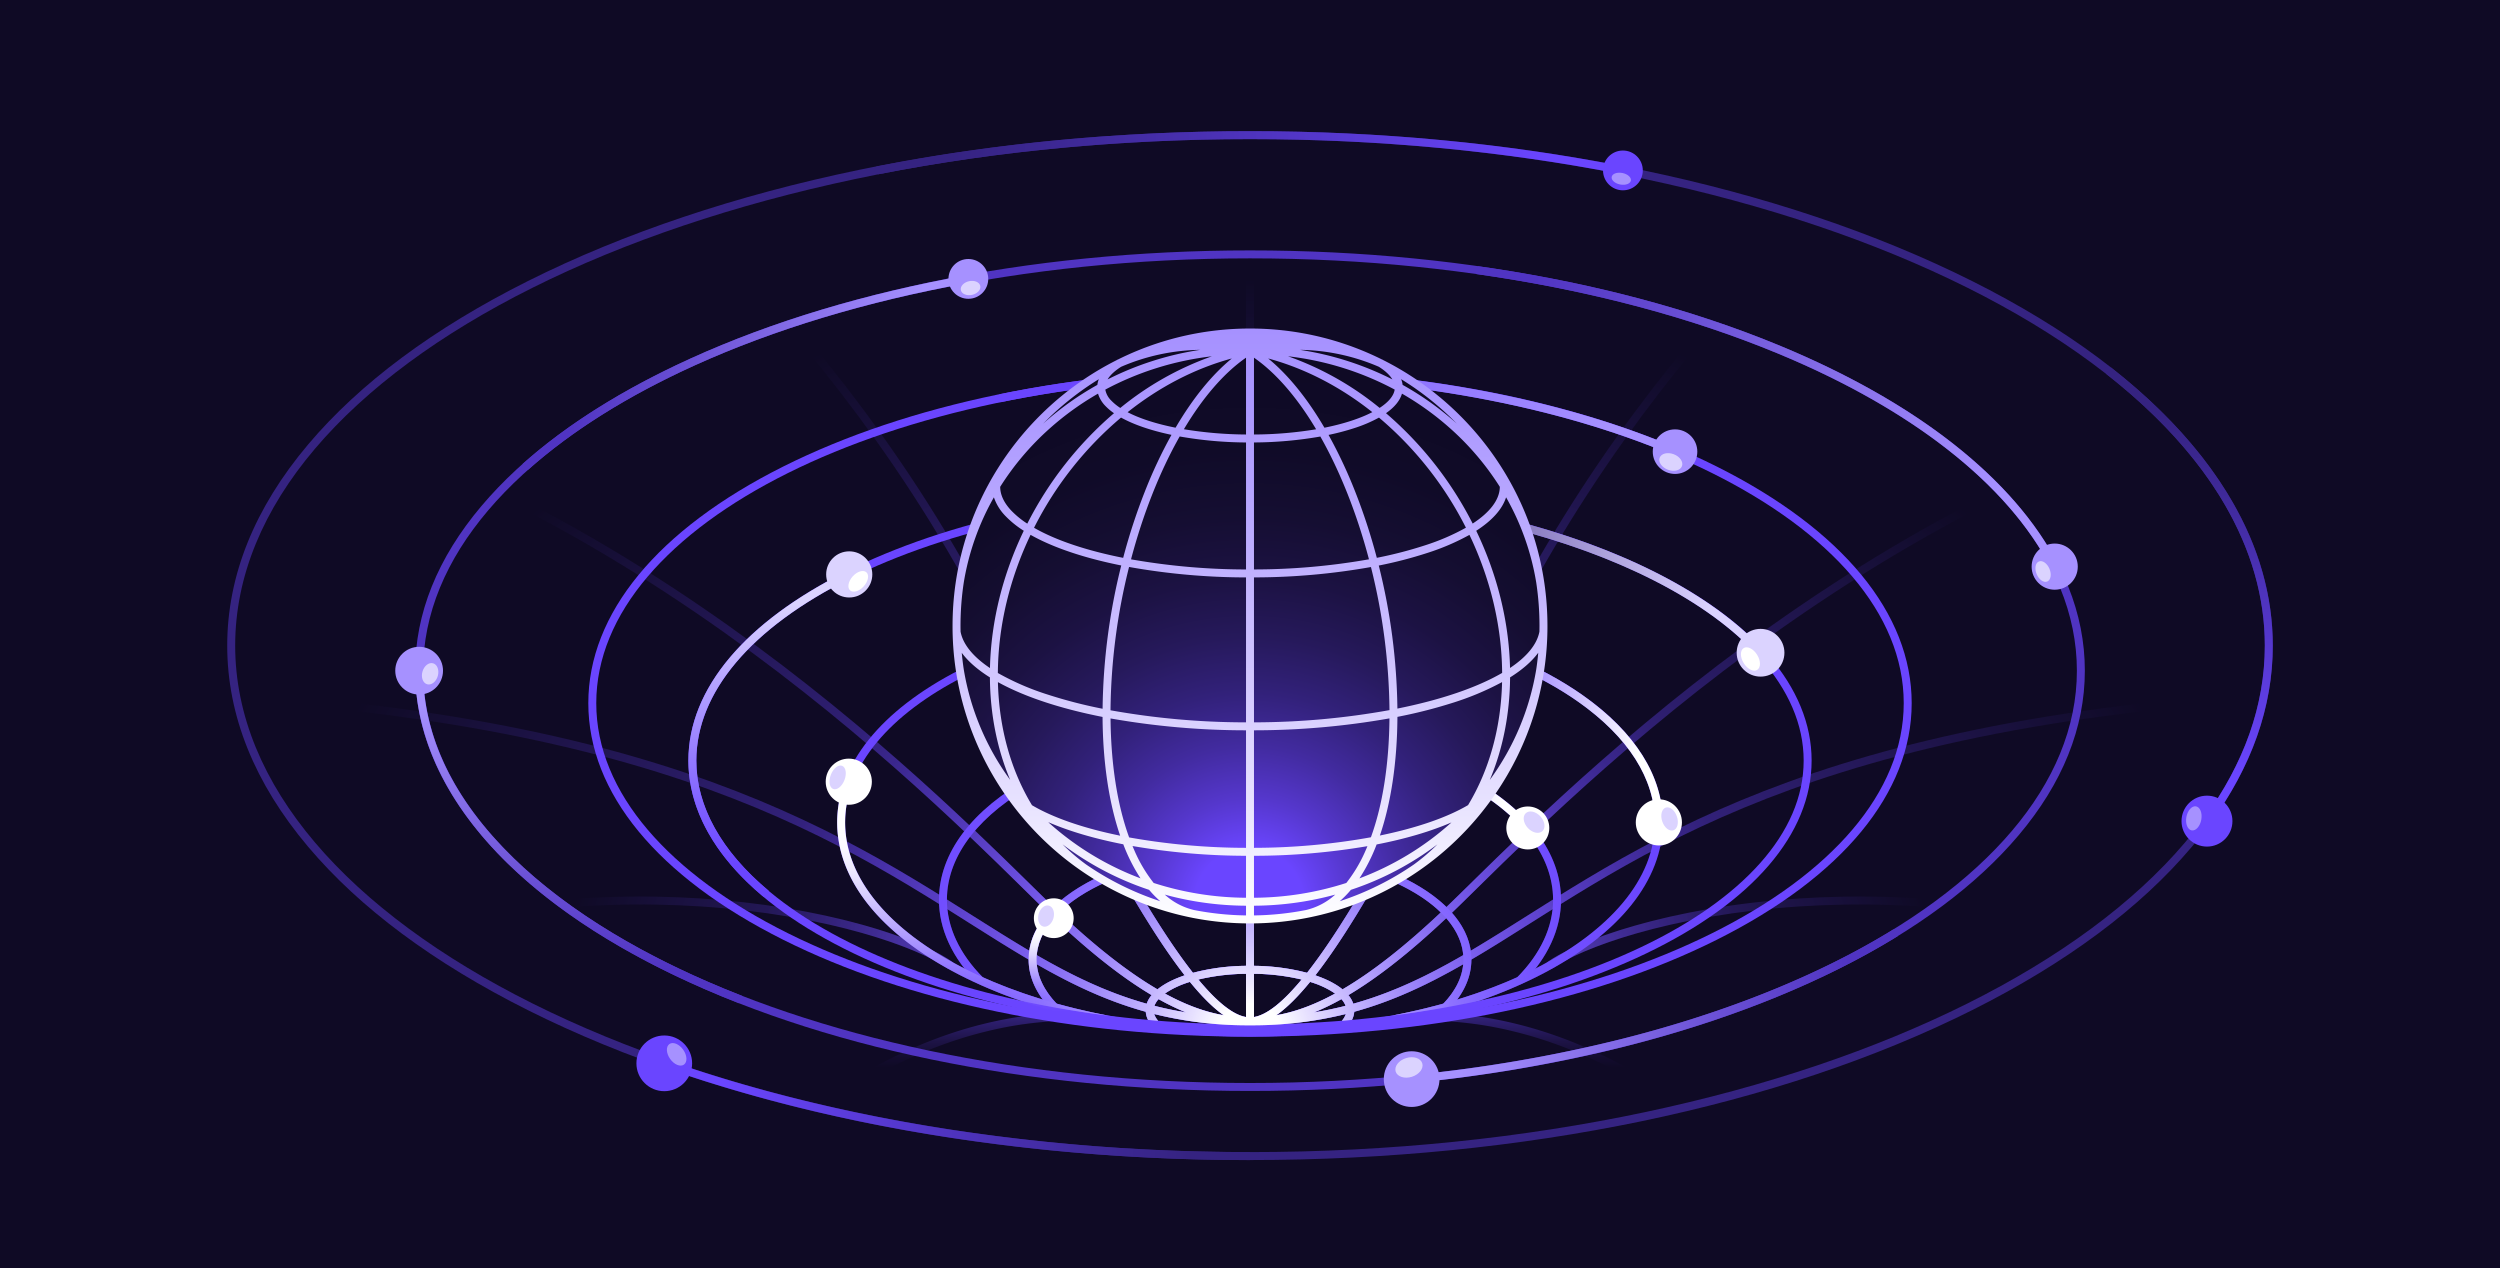 <svg id="Art" xmlns="http://www.w3.org/2000/svg" xmlns:xlink="http://www.w3.org/1999/xlink" viewBox="0 0 1570.783 796.924">
  <rect x="0" y="0" width="1570.783" height="796.924" fill="#808080" stroke="none"/>
  <defs>
    <linearGradient id="linear-gradient" x1="573.428" y1="751.841" x2="573.428" y2="636.271" gradientUnits="userSpaceOnUse">
      <stop offset="0.7" stop-color="#0f0a25"/>
      <stop offset="0.754" stop-color="#130c2e"/>
      <stop offset="0.842" stop-color="#1d1346"/>
      <stop offset="0.952" stop-color="#2d1e6e"/>
      <stop offset="1" stop-color="#352381"/>
    </linearGradient>
    <linearGradient id="linear-gradient-2" x1="997.354" y1="751.841" x2="997.354" y2="636.271" xlink:href="#linear-gradient"/>
    <radialGradient id="radial-gradient" cx="785.391" cy="638.757" r="751.172" gradientTransform="translate(0 159.689) scale(1 0.75)" gradientUnits="userSpaceOnUse">
      <stop offset="0" stop-color="#6a45ff"/>
      <stop offset="0.147" stop-color="#5839d4"/>
      <stop offset="0.401" stop-color="#352381"/>
      <stop offset="0.823" stop-color="#0f0a25"/>
    </radialGradient>
    <radialGradient id="radial-gradient-2" cx="784.212" cy="638.757" r="529.011" xlink:href="#radial-gradient"/>
    <radialGradient id="radial-gradient-3" cx="784.212" cy="638.757" r="527.346" xlink:href="#radial-gradient"/>
    <radialGradient id="radial-gradient-4" cx="785.391" cy="638.191" r="311.788" gradientUnits="userSpaceOnUse">
      <stop offset="0.101" stop-color="#a691ff"/>
      <stop offset="0.263" stop-color="#9a82ff" stop-opacity="0.803"/>
      <stop offset="0.629" stop-color="#8162ff" stop-opacity="0.375"/>
      <stop offset="0.882" stop-color="#704dff" stop-opacity="0.105"/>
      <stop offset="1" stop-color="#6a45ff" stop-opacity="0"/>
    </radialGradient>
    <radialGradient id="radial-gradient-5" cx="785.391" cy="651.394" r="202.078" gradientUnits="userSpaceOnUse">
      <stop offset="0.101" stop-color="#fff"/>
      <stop offset="0.263" stop-color="#e2daff" stop-opacity="0.803"/>
      <stop offset="0.629" stop-color="#a28bff" stop-opacity="0.375"/>
      <stop offset="0.882" stop-color="#7a59ff" stop-opacity="0.105"/>
      <stop offset="1" stop-color="#6a45ff" stop-opacity="0"/>
    </radialGradient>
    <linearGradient id="linear-gradient-3" x1="550.609" y1="95.973" x2="1020.179" y2="95.973" gradientUnits="userSpaceOnUse">
      <stop offset="0.1" stop-color="#352381"/>
      <stop offset="0.297" stop-color="#402a9c"/>
      <stop offset="0.718" stop-color="#5d3de0"/>
      <stop offset="0.899" stop-color="#6a45ff"/>
    </linearGradient>
    <linearGradient id="linear-gradient-4" x1="483.608" y1="563.498" x2="483.608" y2="358.672" gradientUnits="userSpaceOnUse">
      <stop offset="0.1" stop-color="#6a45ff"/>
      <stop offset="0.277" stop-color="#7f60ff"/>
      <stop offset="0.655" stop-color="#b5a4ff"/>
      <stop offset="0.899" stop-color="#dbd3ff"/>
    </linearGradient>
    <linearGradient id="linear-gradient-5" x1="627.924" y1="259.162" x2="1053.426" y2="259.162" gradientUnits="userSpaceOnUse">
      <stop offset="0.1" stop-color="#6a45ff"/>
      <stop offset="0.411" stop-color="#7f60ff"/>
      <stop offset="0.899" stop-color="#a691ff"/>
    </linearGradient>
    <linearGradient id="linear-gradient-6" x1="927.74" y1="262.206" x2="1293.222" y2="262.206" gradientUnits="userSpaceOnUse">
      <stop offset="0.1" stop-color="#5034c2"/>
      <stop offset="0.359" stop-color="#694fd4"/>
      <stop offset="0.899" stop-color="#a691ff"/>
    </linearGradient>
    <linearGradient id="linear-gradient-7" x1="328.327" y1="234.033" x2="608.87" y2="234.033" xlink:href="#linear-gradient-6"/>
    <linearGradient id="linear-gradient-8" x1="363.55" y1="630.388" x2="363.55" y2="421.396" xlink:href="#linear-gradient-6"/>
    <linearGradient id="linear-gradient-9" x1="655.308" y1="634.532" x2="655.308" y2="572.368" gradientUnits="userSpaceOnUse">
      <stop offset="0.1" stop-color="#a691ff" stop-opacity="0"/>
      <stop offset="0.131" stop-color="#ad99ff" stop-opacity="0.075"/>
      <stop offset="0.241" stop-color="#c2b4ff" stop-opacity="0.316"/>
      <stop offset="0.35" stop-color="#d5cbff" stop-opacity="0.525"/>
      <stop offset="0.455" stop-color="#e4ddff" stop-opacity="0.695"/>
      <stop offset="0.556" stop-color="#f0ecff" stop-opacity="0.828"/>
      <stop offset="0.652" stop-color="#f8f7ff" stop-opacity="0.923"/>
      <stop offset="0.74" stop-color="#fdfdff" stop-opacity="0.98"/>
      <stop offset="0.814" stop-color="#fff"/>
    </linearGradient>
    <linearGradient id="linear-gradient-10" x1="655.695" y1="651.355" x2="655.695" y2="490.264" xlink:href="#linear-gradient-9"/>
    <linearGradient id="linear-gradient-11" x1="785.391" y1="489.417" x2="961.841" y2="489.417" gradientUnits="userSpaceOnUse">
      <stop offset="0.1" stop-color="#6a45ff"/>
      <stop offset="0.239" stop-color="#7f60ff"/>
      <stop offset="0.538" stop-color="#b6a4ff"/>
      <stop offset="0.899" stop-color="#fff"/>
    </linearGradient>
    <linearGradient id="linear-gradient-12" x1="1375.617" y1="517.398" x2="1375.617" y2="230.875" gradientUnits="userSpaceOnUse">
      <stop offset="0.101" stop-color="#6a45ff"/>
      <stop offset="0.282" stop-color="#5d3de0"/>
      <stop offset="0.703" stop-color="#402a9c"/>
      <stop offset="0.9" stop-color="#352381"/>
    </linearGradient>
    <linearGradient id="linear-gradient-13" x1="892.659" y1="455.512" x2="1044.783" y2="455.512" xlink:href="#linear-gradient-11"/>
    <linearGradient id="linear-gradient-14" x1="785.391" y1="359.486" x2="1108.019" y2="359.486" gradientUnits="userSpaceOnUse">
      <stop offset="0.1" stop-color="#352381"/>
      <stop offset="0.246" stop-color="#4e3e94"/>
      <stop offset="0.56" stop-color="#8f82c5"/>
      <stop offset="0.899" stop-color="#dbd3ff"/>
    </linearGradient>
    <linearGradient id="linear-gradient-15" x1="416.54" y1="697.312" x2="785.391" y2="697.312" xlink:href="#linear-gradient-12"/>
    <linearGradient id="linear-gradient-16" x1="886.711" y1="632.211" x2="1192.369" y2="632.211" gradientUnits="userSpaceOnUse">
      <stop offset="0.101" stop-color="#a691ff"/>
      <stop offset="0.641" stop-color="#694fd4"/>
      <stop offset="0.9" stop-color="#5034c2"/>
    </linearGradient>
    <radialGradient id="radial-gradient-6" cx="784.877" cy="567.261" r="337.344" gradientUnits="userSpaceOnUse">
      <stop offset="0.1" stop-color="#6a45ff"/>
      <stop offset="0.102" stop-color="#6a45fe"/>
      <stop offset="0.195" stop-color="#5537cc"/>
      <stop offset="0.291" stop-color="#422ba0"/>
      <stop offset="0.392" stop-color="#32217a"/>
      <stop offset="0.496" stop-color="#26195b"/>
      <stop offset="0.604" stop-color="#1c1243"/>
      <stop offset="0.719" stop-color="#150e32"/>
      <stop offset="0.844" stop-color="#100b28"/>
      <stop offset="1" stop-color="#0f0a25"/>
    </radialGradient>
    <linearGradient id="linear-gradient-17" x1="785.391" y1="580.204" x2="785.391" y2="206.419" gradientUnits="userSpaceOnUse">
      <stop offset="0" stop-color="#fff"/>
      <stop offset="0.263" stop-color="#e1daff"/>
      <stop offset="0.586" stop-color="#c1b2ff"/>
      <stop offset="0.842" stop-color="#ad9aff"/>
      <stop offset="1" stop-color="#a691ff"/>
    </linearGradient>
  </defs>
  <rect id="BG" x="386.929" y="-386.929" width="796.924" height="1570.783" transform="translate(1183.853 -386.929) rotate(90)" fill="#0f0a25"/>
  <g id="Gravity">
    <path d="M457.289,751.841l-3.736-3.322c60.615-68.173,122.47-94.721,163.688-104.987,44.797-11.157,74.809-6.19,76.064-5.974l-.85,4.928a130.269,130.269,0,0,0-20.519-1.179,231.742,231.742,0,0,0-53.763,7.146C577.712,658.577,516.956,684.734,457.289,751.841Z" fill="url(#linear-gradient)"/>
    <path d="M1113.494,751.841c-59.667-67.106-120.423-93.264-160.885-103.389a231.736,231.736,0,0,0-53.763-7.146,131.391,131.391,0,0,0-20.519,1.179l-.85-4.928c1.256-.217,31.268-5.184,76.064,5.974,41.217,10.267,103.072,36.814,163.688,104.987Z" fill="url(#linear-gradient-2)"/>
    <g>
      <path d="M959.5,575.439c-45.262,28.606-82.905,52.373-133.795,60.656,21.344-8.725,48.398-26.29,84.774-60.865,4.765-4.529,10.58-10.246,17.314-16.865,77.57-76.246,283.623-278.782,561.324-321.14l-.754-4.942C1209.064,274.884,1002.172,478.243,924.288,554.8c-6.719,6.604-12.521,12.306-17.255,16.806-49.937,47.465-81.65,62.23-105.1,66.276,34.495-24.255,80.487-114.02,125.18-201.26,9.529-18.602,18.531-36.171,27.252-52.747,55.284-105.08,122.844-183.132,169.785-230.106,50.88-50.917,89.175-77.31,89.556-77.57l-2.823-4.127c-.384.263-38.979,26.853-90.168,78.061-47.215,47.234-115.17,125.725-170.775,231.414-8.733,16.6-17.74,34.182-27.276,52.795-45.589,88.988-102.039,199.166-134.771,204.675V10h-5V639.016c-32.732-5.509-89.184-115.688-134.772-204.676-9.536-18.613-18.542-36.194-27.276-52.794-55.605-105.689-123.56-184.18-170.775-231.414-51.188-51.209-89.783-77.798-90.167-78.061l-2.823,4.127c.38.26,38.591,26.585,89.454,77.469C493.502,200.657,561.105,278.739,616.418,383.874c8.72,16.575,17.721,34.145,27.25,52.745,44.694,87.241,90.686,177.006,125.181,201.262-23.45-4.046-55.162-18.81-105.1-66.276-4.735-4.5-10.538-10.204-17.256-16.808C568.607,478.242,361.716,274.884,82.419,232.283l-.754,4.942c277.698,42.358,483.752,244.892,561.323,321.138,6.735,6.62,12.551,12.337,17.317,16.867,36.375,34.574,63.429,52.139,84.773,60.865-50.89-8.282-88.534-32.05-133.795-60.656C514.785,514.451,382.626,430.926,13.09,430.926v5c368.088,0,499.54,83.079,595.522,143.74,56.384,35.635,101.087,63.856,174.036,64.551.081.002.163.005.243.006v1.914h5v-1.914c.081-.002.162-.005.243-.006,72.948-.695,117.652-28.916,174.036-64.551,95.982-60.661,227.434-143.74,595.522-143.74v-5C1188.157,430.926,1055.998,514.451,959.5,575.439Z" fill="url(#radial-gradient)"/>
      <path d="M1131.05,564.485c-83.199,5.291-140.763,26.976-159.155,40.26l2.928,4.053c17.922-12.944,74.402-34.099,156.545-39.322,67.779-4.312,173.222,1.291,290.637,52.461l1.998-4.584C1305.67,565.784,1199.378,560.138,1131.05,564.485Z" fill="url(#radial-gradient-2)"/>
      <path d="M439.732,564.485c-68.33-4.345-174.621,1.299-292.952,52.867l1.998,4.584c117.416-51.17,222.859-56.774,290.637-52.461,82.142,5.224,138.623,26.378,156.545,39.322l2.928-4.053c-11.132-8.04-31.897-16.67-56.97-23.677C511.353,572.527,476.018,566.793,439.732,564.485Z" fill="url(#radial-gradient-3)"/>
    </g>
    <ellipse cx="785.391" cy="398.507" rx="775.391" ry="388.507" fill="none"/>
    <path d="M785.391,728.878c-171.365,0-332.512-33.456-453.756-94.205-59.093-29.608-105.514-64.118-137.975-102.571-33.77-40.005-50.894-82.551-50.894-126.456,0-43.905,17.123-86.451,50.894-126.456,32.46-38.453,78.881-72.962,137.974-102.571,121.244-60.749,282.391-94.205,453.756-94.205,171.364,0,332.512,33.456,453.756,94.205,59.093,29.608,105.514,64.118,137.975,102.571,33.771,40.005,50.894,82.551,50.894,126.456,0,43.905-17.123,86.451-50.894,126.456-32.461,38.453-78.882,72.963-137.975,102.571C1117.903,695.422,956.755,728.878,785.391,728.878Zm0-641.464c-351.587,0-637.624,142.758-637.624,318.232s286.037,318.232,637.624,318.232,637.624-142.759,637.624-318.232S1136.978,87.414,785.391,87.414Z" fill="#352381"/>
    <path d="M785.391,685.464c-139.824,0-271.318-27.302-370.26-76.877-48.249-24.174-86.156-52.356-112.669-83.765-27.613-32.711-41.614-67.509-41.614-103.427s14.001-70.716,41.614-103.427c26.513-31.408,64.42-59.59,112.669-83.765,98.941-49.575,230.436-76.876,370.26-76.876s271.318,27.302,370.26,76.876c48.248,24.174,86.155,52.357,112.669,83.765,27.613,32.711,41.614,67.509,41.614,103.427s-14.001,70.716-41.614,103.427c-26.514,31.408-64.421,59.591-112.669,83.765C1056.709,658.162,925.215,685.464,785.391,685.464Zm0-523.136c-286.477,0-519.543,116.217-519.543,259.068s233.066,259.068,519.543,259.068c286.477,0,519.543-116.218,519.543-259.068S1071.868,162.328,785.391,162.328Z" fill="#5034c2"/>
    <path d="M785.391,648.638c-93.955,0-182.326-17.588-248.833-49.523-67.091-32.215-104.04-75.265-104.04-121.218S469.467,388.894,536.558,356.678c66.507-31.935,154.878-49.523,248.833-49.523s182.325,17.588,248.833,49.523c67.091,32.216,104.039,75.265,104.039,121.218s-36.948,89.003-104.039,121.218C967.716,631.05,879.346,648.638,785.391,648.638Zm0-336.482c-191.817,0-347.873,74.351-347.873,165.741,0,91.39,156.055,165.741,347.873,165.741s347.872-74.352,347.872-165.741C1133.263,386.506,977.208,312.155,785.391,312.155Z" fill="#6a45ff"/>
    <path d="M910.04,634.532l-3.584-3.486c8.65-8.892,13.036-18.381,13.036-28.205,0-36.361-60.157-65.943-134.101-65.943s-134.101,29.582-134.101,65.943c0,9.824,4.386,19.313,13.036,28.205l-3.584,3.486c-9.589-9.857-14.452-20.52-14.452-31.691,0-19.277,14.699-37.259,41.39-50.632,26.141-13.099,60.842-20.312,97.711-20.312,36.869,0,71.57,7.213,97.711,20.312,26.69,13.373,41.39,31.355,41.39,50.632C924.492,614.013,919.629,624.676,910.04,634.532Z" fill="#6a45ff"/>
    <path d="M956.668,617.761l-3.547-3.523c14.85-14.952,22.698-31.846,22.698-48.854,0-57.016-85.426-103.4-190.429-103.4S594.962,508.368,594.962,565.384c0,17.008,7.849,33.901,22.699,48.854l-3.548,3.523c-15.8-15.909-24.151-34.021-24.151-52.377,0-29.241,20.529-56.613,57.805-77.074,36.802-20.201,85.678-31.326,137.624-31.326s100.822,11.125,137.624,31.326c37.276,20.461,57.805,47.833,57.805,77.074C980.82,583.74,972.468,601.852,956.668,617.761Z" fill="#6a45ff"/>
    <path d="M726.732,647.483c-4.581-3.906-6.904-8.196-6.904-12.751,0-15.656,28.798-27.921,65.562-27.921,36.764,0,65.562,12.265,65.562,27.921,0,4.554-2.322,8.844-6.903,12.751l-3.244-3.805c3.415-2.913,5.147-5.923,5.147-8.946,0-11.069-24.336-22.921-60.562-22.921-36.227,0-60.562,11.852-60.562,22.921,0,3.023,1.732,6.033,5.148,8.946Z" fill="#6a45ff"/>
    <path d="M785.391,651.355c-69.009,0-133.926-13.844-182.793-38.98-49.395-25.408-76.598-59.382-76.598-95.662s27.203-70.255,76.598-95.663c48.868-25.137,113.785-38.98,182.793-38.98s133.926,13.844,182.793,38.98c49.396,25.408,76.599,59.383,76.599,95.663s-27.203,70.254-76.599,95.662C919.317,637.512,854.4,651.355,785.391,651.355Zm0-264.286c-140.272,0-254.392,58.158-254.392,129.644s114.12,129.643,254.392,129.643c140.272,0,254.392-58.157,254.392-129.643S925.664,387.069,785.391,387.069Z" fill="#6a45ff"/>
    <path d="M785.391,651.355c-110.764,0-214.938-21.632-293.331-60.91-78.942-39.554-122.418-92.344-122.418-148.646,0-56.302,43.476-109.093,122.418-148.646,78.393-39.279,182.566-60.911,293.331-60.911,110.765,0,214.938,21.632,293.331,60.911,78.942,39.554,122.418,92.344,122.418,148.646,0,56.303-43.476,109.093-122.418,148.646C1000.33,629.724,896.156,651.355,785.391,651.355Zm0-414.114c-226.488,0-410.749,91.764-410.749,204.557,0,112.793,184.261,204.557,410.749,204.557,226.487,0,410.749-91.764,410.749-204.557C1196.14,329.005,1011.878,237.242,785.391,237.242Z" fill="#6a45ff"/>
    <path d="M1043.125,532.045c94.712-49.113,237.695-96.119,514.568-96.119v-5c-274.763,0-418.291,46.177-513.506,94.932a72.371,72.371,0,0,0,.596-9.145c0-17.365-6.248-34.199-18.163-49.821,104.598-88.991,265.522-199.622,462.497-229.667l-.754-4.942c-198.128,30.221-359.817,141.336-464.868,230.698-12.933-15.494-31.545-29.706-55.311-41.931a287.8,287.8,0,0,0-26.884-12.062q6.662-12.918,13.064-25.114c55.284-105.08,122.844-183.132,169.785-230.106,50.88-50.917,89.175-77.31,89.556-77.57l-2.823-4.127c-.384.263-38.979,26.853-90.168,78.061-47.215,47.234-115.17,125.725-170.775,231.414q-6.551,12.452-13.34,25.648c-43.098-16.065-94.593-24.846-148.708-25.108V10h-5V382.085c-54.115.263-105.61,9.043-148.708,25.108q-6.805-13.198-13.34-25.648c-55.605-105.689-123.56-184.18-170.775-231.414-51.188-51.209-89.783-77.798-90.167-78.061l-2.823,4.127c.38.26,38.591,26.585,89.454,77.469C493.502,200.657,561.105,278.739,616.418,383.874q6.415,12.194,13.064,25.114a287.811,287.811,0,0,0-26.884,12.062c-23.766,12.225-42.377,26.437-55.311,41.931-105.051-89.362-266.74-200.477-464.868-230.698l-.754,4.942C278.639,267.27,439.564,377.901,544.162,466.892c-11.915,15.622-18.163,32.456-18.163,49.821a72.368,72.368,0,0,0,.596,9.144c-95.215-48.755-238.743-94.932-513.506-94.932v5c276.873,0,419.856,47.006,514.568,96.119,4.382,20.351,17.457,39.651,38.308,56.72-7.372-2.696-15.447-5.293-24.048-7.696-30.564-8.541-65.899-14.275-102.186-16.583-68.33-4.345-174.621,1.299-292.952,52.867l1.998,4.584c117.416-51.17,222.859-56.774,290.637-52.461,69.207,4.401,120.194,20.11,145.256,32.69q8.406,5.302,17.927,10.209a298.566,298.566,0,0,0,38.281,16.274c17.694,3.866,36.18,7.044,55.309,9.463-11.15-2.135-21.943-4.644-32.29-7.522-7.476-7.834-11.652-16.125-12.455-24.697,22.055,12.624,43.918,23.045,68.445,29.819a13.763,13.763,0,0,0,1.431,5.105q3.159.281,6.336.537a12.023,12.023,0,0,1-2.458-4.246,243.476,243.476,0,0,0,57.449,7.109c.081.002.163.005.243.006h5c.081-.002.162-.005.243-.006a243.475,243.475,0,0,0,57.449-7.109,12.025,12.025,0,0,1-2.458,4.246q3.178-.254,6.336-.537a13.763,13.763,0,0,0,1.431-5.105c24.527-6.774,46.39-17.194,68.445-29.819-.802,8.572-4.979,16.863-12.455,24.697-10.347,2.878-21.14,5.387-32.289,7.522,19.128-2.42,37.614-5.598,55.308-9.463a298.563,298.563,0,0,0,38.282-16.274q9.521-4.898,17.926-10.209c25.061-12.58,76.049-28.29,145.258-32.691,67.779-4.312,173.222,1.291,290.637,52.461l1.998-4.584c-118.332-51.568-224.624-57.215-292.952-52.867-54.325,3.455-97.716,13.899-126.413,24.43C1025.594,571.809,1038.73,552.455,1043.125,532.045Zm-3.342-15.332a67.273,67.273,0,0,1-1.099,11.991c-21.45,11.22-40.434,22.531-57.96,33.405-.732-13.906-6.126-27.34-15.76-39.756,16.606-15.722,35.949-33.447,57.838-52.203C1033.758,484.61,1039.783,500.308,1039.783,516.713ZM924.087,597.342c-1.226-8.348-5.241-16.383-11.813-23.827,4.406-4.226,9.608-9.34,15.518-15.149,9.342-9.183,20.554-20.202,33.524-32.548,9.288,12.131,14.445,25.42,14.498,39.35q-8.354,5.221-16.315,10.272C947.276,583.165,935.61,590.532,924.087,597.342ZM611.283,575.439q-7.978-5.042-16.316-10.273c.053-13.929,5.21-27.218,14.498-39.35,12.97,12.345,24.18,23.363,33.522,32.546,5.911,5.81,11.114,10.924,15.52,15.151-6.572,7.444-10.587,15.479-11.813,23.827C635.172,590.532,623.506,583.165,611.283,575.439Zm297.54-5.544C902.204,563.424,893.582,557.46,883.102,552.209c-4.394-2.202-9.05-4.222-13.898-6.085,10.966-19.352,22.204-40.428,33.507-62.132,23.57,10.039,42.678,23.028,55.444,37.931-13.112,12.476-24.438,23.608-33.868,32.878C918.393,560.594,913.205,565.693,908.823,569.896ZM864.332,544.337c-22.347-7.838-48.73-12.163-76.441-12.409V462.001c41.163.289,79.214,7.703,110.159,20.074C886.926,503.379,875.547,524.644,864.332,544.337Zm-81.441-12.409c-27.711.246-54.094,4.571-76.441,12.409-11.215-19.693-22.594-40.958-33.718-62.263,30.944-12.371,68.996-19.784,110.159-20.074Zm-81.313,14.195c-4.848,1.863-9.504,3.883-13.898,6.085-10.48,5.251-19.102,11.215-25.721,17.687-4.382-4.203-9.571-9.304-15.466-15.098-9.43-9.269-20.756-20.4-33.867-32.876,12.766-14.903,31.875-27.892,55.445-37.931C679.375,505.696,690.612,526.771,701.578,546.124Zm-39.484,30.795c24.342,22.956,44.471,38.235,61.486,48.331a16.869,16.869,0,0,0-3.078,5.414c-24.709-6.922-46.734-17.619-69.087-30.559C652.099,591.904,655.838,584.086,662.094,576.918Zm3.442-3.631c9.186-8.972,22.416-16.776,38.507-22.832,14.056,24.559,27.635,46.121,40.3,62.362-7.048,2.38-12.875,5.373-17.077,8.809C710.363,611.752,690.194,596.539,665.537,573.287Zm43.407-24.592c21.063-7.213,46.51-11.533,73.948-11.781v69.924a135.895,135.895,0,0,0-33.339,4.393C736.896,595.138,723.077,573.268,708.943,548.695Zm78.948-11.781c27.438.248,52.885,4.568,73.948,11.781-14.134,24.574-27.952,46.443-40.609,62.536a135.894,135.894,0,0,0-33.339-4.393Zm78.848,13.541c16.091,6.056,29.32,13.861,38.506,22.832-24.657,23.253-44.826,38.466-61.73,48.338-4.201-3.436-10.028-6.429-17.076-8.809C839.105,596.576,852.684,575.013,866.739,550.455ZM908.689,576.919c6.255,7.168,9.995,14.986,10.679,23.185-22.353,12.94-44.379,23.637-69.087,30.559a16.87,16.87,0,0,0-3.078-5.414C864.218,615.154,884.346,599.875,908.689,576.919Zm111.007-110.695c-21.903,18.765-41.268,36.503-57.902,52.246-9.562-11.081-22.588-21.273-38.778-30.16q-8.578-4.709-17.998-8.752c7.362-14.179,14.747-28.592,22.096-42.937q6.082-11.872,11.891-23.175C974.176,427.068,1002.216,445.236,1019.695,466.223Zm-85.399-54.557q-5.7,11.078-11.634,22.674c-7.205,14.065-14.683,28.659-22.294,43.286-32.519-13.134-71.492-20.344-112.477-20.626V387.086C842.497,387.355,893.037,396.434,934.296,411.667ZM782.891,387.086v69.915c-40.985.282-79.959,7.493-112.478,20.626-7.612-14.627-15.089-29.222-22.295-43.287q-5.947-11.608-11.633-22.673C677.745,396.434,728.285,387.355,782.891,387.086ZM631.778,413.446q5.823,11.315,11.89,23.173c7.35,14.346,14.734,28.759,22.097,42.939q-9.402,4.04-17.998,8.752c-16.19,8.887-29.216,19.079-38.778,30.16-16.635-15.744-35.999-33.481-57.902-52.246C568.566,445.236,596.606,427.068,631.778,413.446ZM531,516.713c0-16.404,6.024-32.103,16.981-46.562,21.888,18.756,41.232,36.481,57.838,52.203-9.634,12.415-15.028,25.849-15.76,39.755-17.525-10.874-36.51-22.185-57.96-33.405A67.272,67.272,0,0,1,531,516.713Zm67.872,88.055.016-.022a90.439,90.439,0,0,0-12.236-7.206c-27.671-17.634-46.505-39.013-53.066-62.385,20.834,11.052,39.324,22.162,56.437,32.821.6,14.006,6.048,27.815,15.948,40.553C603.551,607.301,601.192,606.043,598.872,604.768Zm56.35,23.288a320.645,320.645,0,0,1-37.797-14.066c-12.987-13.163-20.554-27.817-22.138-42.724q6.791,4.259,13.326,8.4c13.019,8.228,25.414,16.053,37.68,23.243C646.308,611.652,649.314,620.08,655.222,628.055Zm70.12,3.907a12.89,12.89,0,0,1,2.608-4.193,156.519,156.519,0,0,0,17.129,8.326C738.278,634.988,731.719,633.597,725.342,631.962Zm6.59-7.698a55.801,55.801,0,0,1,15.703-7.326c7.44,9.101,14.543,16.252,21.215,20.943C758.457,636.088,746.437,632.181,731.932,624.264Zm21.023-8.813a133.914,133.914,0,0,1,29.936-3.615v27.179C774.33,637.575,764.143,628.963,752.955,615.452Zm34.936,23.564V611.837a133.914,133.914,0,0,1,29.936,3.615C806.639,628.963,796.453,637.575,787.891,639.016Zm35.257-22.078a55.8,55.8,0,0,1,15.703,7.326c-14.505,7.916-26.525,11.824-36.918,13.617C808.605,633.19,815.708,626.039,823.148,616.938Zm19.685,10.831a12.89,12.89,0,0,1,2.607,4.193c-6.377,1.635-12.936,3.026-19.736,4.133A156.513,156.513,0,0,0,842.833,627.769Zm72.727.286c5.908-7.975,8.914-16.404,8.93-25.146,12.266-7.19,24.661-15.015,37.68-23.243q6.543-4.135,13.326-8.4c-1.584,14.906-9.151,29.56-22.137,42.723A320.627,320.627,0,0,1,915.56,628.056Zm68.105-30.223a87.615,87.615,0,0,0-11.771,6.913l.016.022c-2.321,1.276-4.68,2.534-7.099,3.762,9.9-12.739,15.349-26.548,15.948-40.554,17.113-10.66,35.603-21.77,56.437-32.821C1030.599,558.656,1011.59,580.143,983.666,597.832Z" fill="url(#radial-gradient-4)"/>
    <path d="M1043.125,532.045c94.712-49.113,237.695-96.119,514.568-96.119v-5c-274.763,0-418.291,46.177-513.506,94.932a72.371,72.371,0,0,0,.596-9.145c0-17.365-6.248-34.199-18.163-49.821,104.598-88.991,265.522-199.622,462.497-229.667l-.754-4.942c-198.128,30.221-359.817,141.336-464.868,230.698-12.933-15.494-31.545-29.706-55.311-41.931a287.8,287.8,0,0,0-26.884-12.062q6.662-12.918,13.064-25.114c55.284-105.08,122.844-183.132,169.785-230.106,50.88-50.917,89.175-77.31,89.556-77.57l-2.823-4.127c-.384.263-38.979,26.853-90.168,78.061-47.215,47.234-115.17,125.725-170.775,231.414q-6.551,12.452-13.34,25.648c-43.098-16.065-94.593-24.846-148.708-25.108V10h-5V382.085c-54.115.263-105.61,9.043-148.708,25.108q-6.805-13.198-13.34-25.648c-55.605-105.689-123.56-184.18-170.775-231.414-51.188-51.209-89.783-77.798-90.167-78.061l-2.823,4.127c.38.26,38.591,26.585,89.454,77.469C493.502,200.657,561.105,278.739,616.418,383.874q6.415,12.194,13.064,25.114a287.811,287.811,0,0,0-26.884,12.062c-23.766,12.225-42.377,26.437-55.311,41.931-105.051-89.362-266.74-200.477-464.868-230.698l-.754,4.942C278.639,267.27,439.564,377.901,544.162,466.892c-11.915,15.622-18.163,32.456-18.163,49.821a72.368,72.368,0,0,0,.596,9.144c-95.215-48.755-238.743-94.932-513.506-94.932v5c276.873,0,419.856,47.006,514.568,96.119,4.382,20.351,17.457,39.651,38.308,56.72-7.372-2.696-15.447-5.293-24.048-7.696-30.564-8.541-65.899-14.275-102.186-16.583-68.33-4.345-174.621,1.299-292.952,52.867l1.998,4.584c117.416-51.17,222.859-56.774,290.637-52.461,69.207,4.401,120.194,20.11,145.256,32.69q8.406,5.302,17.927,10.209a298.566,298.566,0,0,0,38.281,16.274c17.694,3.866,36.18,7.044,55.309,9.463-11.15-2.135-21.943-4.644-32.29-7.522-7.476-7.834-11.652-16.125-12.455-24.697,22.055,12.624,43.918,23.045,68.445,29.819a13.763,13.763,0,0,0,1.431,5.105q3.159.281,6.336.537a12.023,12.023,0,0,1-2.458-4.246,243.476,243.476,0,0,0,57.449,7.109c.081.002.163.005.243.006h5c.081-.002.162-.005.243-.006a243.475,243.475,0,0,0,57.449-7.109,12.025,12.025,0,0,1-2.458,4.246q3.178-.254,6.336-.537a13.763,13.763,0,0,0,1.431-5.105c24.527-6.774,46.39-17.194,68.445-29.819-.802,8.572-4.979,16.863-12.455,24.697-10.347,2.878-21.14,5.387-32.289,7.522,19.128-2.42,37.614-5.598,55.308-9.463a298.563,298.563,0,0,0,38.282-16.274q9.521-4.898,17.926-10.209c25.061-12.58,76.049-28.29,145.258-32.691,67.779-4.312,173.222,1.291,290.637,52.461l1.998-4.584c-118.332-51.568-224.624-57.215-292.952-52.867-54.325,3.455-97.716,13.899-126.413,24.43C1025.594,571.809,1038.73,552.455,1043.125,532.045Zm-3.342-15.332a67.273,67.273,0,0,1-1.099,11.991c-21.45,11.22-40.434,22.531-57.96,33.405-.732-13.906-6.126-27.34-15.76-39.756,16.606-15.722,35.949-33.447,57.838-52.203C1033.758,484.61,1039.783,500.308,1039.783,516.713ZM924.087,597.342c-1.226-8.348-5.241-16.383-11.813-23.827,4.406-4.226,9.608-9.34,15.518-15.149,9.342-9.183,20.554-20.202,33.524-32.548,9.288,12.131,14.445,25.42,14.498,39.35q-8.354,5.221-16.315,10.272C947.276,583.165,935.61,590.532,924.087,597.342ZM611.283,575.439q-7.978-5.042-16.316-10.273c.053-13.929,5.21-27.218,14.498-39.35,12.97,12.345,24.18,23.363,33.522,32.546,5.911,5.81,11.114,10.924,15.52,15.151-6.572,7.444-10.587,15.479-11.813,23.827C635.172,590.532,623.506,583.165,611.283,575.439Zm297.54-5.544C902.204,563.424,893.582,557.46,883.102,552.209c-4.394-2.202-9.05-4.222-13.898-6.085,10.966-19.352,22.204-40.428,33.507-62.132,23.57,10.039,42.678,23.028,55.444,37.931-13.112,12.476-24.438,23.608-33.868,32.878C918.393,560.594,913.205,565.693,908.823,569.896ZM864.332,544.337c-22.347-7.838-48.73-12.163-76.441-12.409V462.001c41.163.289,79.214,7.703,110.159,20.074C886.926,503.379,875.547,524.644,864.332,544.337Zm-81.441-12.409c-27.711.246-54.094,4.571-76.441,12.409-11.215-19.693-22.594-40.958-33.718-62.263,30.944-12.371,68.996-19.784,110.159-20.074Zm-81.313,14.195c-4.848,1.863-9.504,3.883-13.898,6.085-10.48,5.251-19.102,11.215-25.721,17.687-4.382-4.203-9.571-9.304-15.466-15.098-9.43-9.269-20.756-20.4-33.867-32.876,12.766-14.903,31.875-27.892,55.445-37.931C679.375,505.696,690.612,526.771,701.578,546.124Zm-39.484,30.795c24.342,22.956,44.471,38.235,61.486,48.331a16.869,16.869,0,0,0-3.078,5.414c-24.709-6.922-46.734-17.619-69.087-30.559C652.099,591.904,655.838,584.086,662.094,576.918Zm3.442-3.631c9.186-8.972,22.416-16.776,38.507-22.832,14.056,24.559,27.635,46.121,40.3,62.362-7.048,2.38-12.875,5.373-17.077,8.809C710.363,611.752,690.194,596.539,665.537,573.287Zm43.407-24.592c21.063-7.213,46.51-11.533,73.948-11.781v69.924a135.895,135.895,0,0,0-33.339,4.393C736.896,595.138,723.077,573.268,708.943,548.695Zm78.948-11.781c27.438.248,52.885,4.568,73.948,11.781-14.134,24.574-27.952,46.443-40.609,62.536a135.894,135.894,0,0,0-33.339-4.393Zm78.848,13.541c16.091,6.056,29.32,13.861,38.506,22.832-24.657,23.253-44.826,38.466-61.73,48.338-4.201-3.436-10.028-6.429-17.076-8.809C839.105,596.576,852.684,575.013,866.739,550.455ZM908.689,576.919c6.255,7.168,9.995,14.986,10.679,23.185-22.353,12.94-44.379,23.637-69.087,30.559a16.87,16.87,0,0,0-3.078-5.414C864.218,615.154,884.346,599.875,908.689,576.919Zm111.007-110.695c-21.903,18.765-41.268,36.503-57.902,52.246-9.562-11.081-22.588-21.273-38.778-30.16q-8.578-4.709-17.998-8.752c7.362-14.179,14.747-28.592,22.096-42.937q6.082-11.872,11.891-23.175C974.176,427.068,1002.216,445.236,1019.695,466.223Zm-85.399-54.557q-5.7,11.078-11.634,22.674c-7.205,14.065-14.683,28.659-22.294,43.286-32.519-13.134-71.492-20.344-112.477-20.626V387.086C842.497,387.355,893.037,396.434,934.296,411.667ZM782.891,387.086v69.915c-40.985.282-79.959,7.493-112.478,20.626-7.612-14.627-15.089-29.222-22.295-43.287q-5.947-11.608-11.633-22.673C677.745,396.434,728.285,387.355,782.891,387.086ZM631.778,413.446q5.823,11.315,11.89,23.173c7.35,14.346,14.734,28.759,22.097,42.939q-9.402,4.04-17.998,8.752c-16.19,8.887-29.216,19.079-38.778,30.16-16.635-15.744-35.999-33.481-57.902-52.246C568.566,445.236,596.606,427.068,631.778,413.446ZM531,516.713c0-16.404,6.024-32.103,16.981-46.562,21.888,18.756,41.232,36.481,57.838,52.203-9.634,12.415-15.028,25.849-15.76,39.755-17.525-10.874-36.51-22.185-57.96-33.405A67.272,67.272,0,0,1,531,516.713Zm67.872,88.055.016-.022a90.439,90.439,0,0,0-12.236-7.206c-27.671-17.634-46.505-39.013-53.066-62.385,20.834,11.052,39.324,22.162,56.437,32.821.6,14.006,6.048,27.815,15.948,40.553C603.551,607.301,601.192,606.043,598.872,604.768Zm56.35,23.288a320.645,320.645,0,0,1-37.797-14.066c-12.987-13.163-20.554-27.817-22.138-42.724q6.791,4.259,13.326,8.4c13.019,8.228,25.414,16.053,37.68,23.243C646.308,611.652,649.314,620.08,655.222,628.055Zm70.12,3.907a12.89,12.89,0,0,1,2.608-4.193,156.519,156.519,0,0,0,17.129,8.326C738.278,634.988,731.719,633.597,725.342,631.962Zm6.59-7.698a55.801,55.801,0,0,1,15.703-7.326c7.44,9.101,14.543,16.252,21.215,20.943C758.457,636.088,746.437,632.181,731.932,624.264Zm21.023-8.813a133.914,133.914,0,0,1,29.936-3.615v27.179C774.33,637.575,764.143,628.963,752.955,615.452Zm34.936,23.564V611.837a133.914,133.914,0,0,1,29.936,3.615C806.639,628.963,796.453,637.575,787.891,639.016Zm35.257-22.078a55.8,55.8,0,0,1,15.703,7.326c-14.505,7.916-26.525,11.824-36.918,13.617C808.605,633.19,815.708,626.039,823.148,616.938Zm19.685,10.831a12.89,12.89,0,0,1,2.607,4.193c-6.377,1.635-12.936,3.026-19.736,4.133A156.513,156.513,0,0,0,842.833,627.769Zm72.727.286c5.908-7.975,8.914-16.404,8.93-25.146,12.266-7.19,24.661-15.015,37.68-23.243q6.543-4.135,13.326-8.4c-1.584,14.906-9.151,29.56-22.137,42.723A320.627,320.627,0,0,1,915.56,628.056Zm68.105-30.223a87.615,87.615,0,0,0-11.771,6.913l.016.022c-2.321,1.276-4.68,2.534-7.099,3.762,9.9-12.739,15.349-26.548,15.948-40.554,17.113-10.66,35.603-21.77,56.437-32.821C1030.599,558.656,1011.59,580.143,983.666,597.832Z" fill="url(#radial-gradient-5)"/>
    <path d="M1019.212,109.532C944.774,94.855,866.105,87.414,785.391,87.414c-80.713,0-159.38,7.441-233.815,22.117l-.967-4.905C625.362,89.887,704.354,82.414,785.391,82.414c81.038,0,160.032,7.474,234.788,22.213Z" fill="url(#linear-gradient-3)"/>
    <path d="M479.764,563.498c-30.908-25.836-47.246-55.437-47.246-85.602,0-44.9,35.498-87.241,99.956-119.224l2.223,4.479c-62.667,31.094-97.178,71.845-97.178,114.746,0,28.637,15.717,56.91,45.453,81.766Z" fill="url(#linear-gradient-4)"/>
    <path d="M1051.471,286.082c-74.156-31.495-168.652-48.84-266.08-48.84-54.163,0-106.803,5.184-156.458,15.407l-1.008-4.897c49.987-10.291,102.966-15.51,157.467-15.51,98.084,0,193.273,17.486,268.035,49.237Z" fill="url(#linear-gradient-5)"/>
    <path d="M1288.775,357.168c-13.564-26.416-35.407-51.524-64.922-74.627-29.125-22.798-65.049-43.131-106.773-60.435-56.006-23.226-119.709-40.018-189.34-49.911l.703-4.95c70.047,9.952,134.158,26.855,190.553,50.243,42.143,17.477,78.458,38.04,107.939,61.116,30.088,23.552,52.391,49.216,66.287,76.28Z" fill="url(#linear-gradient-6)"/>
    <path d="M331.654,295.288l-3.327-3.732c27.88-24.854,63.429-47.175,105.658-66.343,51.03-23.163,109.571-40.804,173.997-52.434l.889,4.921c-64.02,11.556-122.165,29.073-172.819,52.065C394.282,248.725,359.157,270.77,331.654,295.288Z" fill="url(#linear-gradient-7)"/>
    <path d="M464.437,630.388c-60.203-23.44-110.441-53.765-145.284-87.694-38.143-37.145-58.305-79.088-58.305-121.298h5c0,41.412,19.108,81.018,56.793,117.716,34.367,33.467,84.026,63.418,143.61,86.616Z" fill="url(#linear-gradient-8)"/>
    <path d="M660.742,634.532c-9.589-9.857-14.452-20.52-14.452-31.691,0-10.699,4.471-20.951,13.287-30.473l3.669,3.396c-7.934,8.567-11.956,17.678-11.956,27.076,0,9.824,4.386,19.313,13.036,28.205Z" fill="url(#linear-gradient-9)"/>
    <path d="M785.391,651.355c-69.009,0-133.926-13.844-182.793-38.98-49.395-25.408-76.598-59.382-76.598-95.662a74.095,74.095,0,0,1,4.965-26.449l4.673,1.779a69.122,69.122,0,0,0-4.638,24.67c0,71.485,114.12,129.643,254.392,129.643Z" fill="url(#linear-gradient-10)"/>
    <path d="M958.05,521.851c-18.839-21.899-51.328-39.651-91.484-49.984a326.121,326.121,0,0,0-81.175-9.883v-5a331.08,331.08,0,0,1,82.421,10.041c41.137,10.585,74.53,28.898,94.029,51.566Z" fill="url(#linear-gradient-11)"/>
    <path d="M1388.691,517.398l-4.037-2.949c25.455-34.832,38.361-71.438,38.361-108.804,0-60.706-34.509-119.778-99.796-170.832l3.08-3.938c66.543,52.035,101.716,112.47,101.716,174.77C1428.015,444.094,1414.785,481.693,1388.691,517.398Z" fill="url(#linear-gradient-12)"/>
    <path d="M1044.783,516.713h-5c0-27.332-16.641-53.519-48.122-75.729-25.51-17.998-59.744-32.455-99.002-41.809l1.158-4.864c39.871,9.5,74.701,24.226,100.727,42.587C1027.411,460.086,1044.783,487.685,1044.783,516.713Z" fill="url(#linear-gradient-13)"/>
    <path d="M1104.335,411.817c-31.796-34.651-88.037-63.388-158.361-80.915-49.209-12.265-104.737-18.748-160.583-18.748v-5c56.247,0,112.194,6.534,161.792,18.896,71.266,17.761,128.385,47.02,160.836,82.385Z" fill="url(#linear-gradient-14)"/>
    <path d="M785.391,728.878A1242.754,1242.754,0,0,1,594.582,714.417c-63.518-9.902-123.42-24.691-178.042-43.955l1.663-4.715c54.333,19.161,113.935,33.875,177.15,43.73a1237.787,1237.787,0,0,0,190.039,14.4Z" fill="url(#linear-gradient-15)"/>
    <path d="M887.204,680.505l-.492-4.977a909.537,909.537,0,0,0,132.374-22.75c65.415-16.49,124.426-40.302,170.655-68.861l2.628,4.254c-46.659,28.825-106.156,52.842-172.061,69.455A914.678,914.678,0,0,1,887.204,680.505Z" fill="url(#linear-gradient-16)"/>
    <circle cx="263.348" cy="421.396" r="15" fill="#a691ff"/>
    <ellipse cx="270.256" cy="423.344" rx="6.846" ry="5.009" transform="translate(-210.551 568.542) rotate(-74.25)" fill="#dbd3ff"/>
    <circle cx="1052.448" cy="283.78" r="14" fill="#a691ff"/>
    <ellipse cx="1049.79" cy="290.255" rx="5.201" ry="7.489" transform="translate(405.988 1168.791) rotate(-69.221)" fill="#dbd3ff"/>
    <circle cx="533.301" cy="491.154" r="14.5" fill="#fff"/>
    <ellipse cx="526.312" cy="488.46" rx="7.795" ry="4.589" transform="translate(-118.724 803.939) rotate(-68.927)" fill="#dbd3ff"/>
    <circle cx="533.585" cy="360.912" r="14.5" fill="#dbd3ff"/>
    <ellipse cx="539.243" cy="365.267" rx="7.652" ry="4.666" transform="translate(-92.925 522.006) rotate(-48.038)" fill="#fff"/>
    <circle cx="886.958" cy="678.016" r="17.5" fill="#a691ff"/>
    <ellipse cx="885.272" cy="670.696" rx="8.75" ry="6.15" transform="translate(-159.626 294.229) rotate(-17.335)" fill="#dbd3ff"/>
    <circle cx="417.371" cy="668.105" r="17.5" fill="#6a45ff"/>
    <ellipse cx="425.154" cy="662.455" rx="5.023" ry="7.916" transform="translate(-304.715 367.677) rotate(-35.316)" fill="#a691ff"/>
    <circle cx="662.094" cy="576.918" r="12.5" fill="#fff"/>
    <ellipse cx="657.243" cy="575.58" rx="6.806" ry="4.836" transform="translate(-72.403 1056.076) rotate(-74.576)" fill="#dbd3ff"/>
    <circle cx="959.946" cy="520.221" r="13.5" fill="#fff"/>
    <ellipse cx="963.893" cy="516.578" rx="5.372" ry="7.687" transform="translate(-94.785 790.701) rotate(-42.705)" fill="#dbd3ff"/>
    <circle cx="1042.283" cy="516.712" r="14.5" fill="#fff"/>
    <ellipse cx="1049.129" cy="514.391" rx="4.861" ry="7.532" transform="matrix(0.947, -0.321, 0.321, 0.947, -109.625, 364.198)" fill="#dbd3ff"/>
    <circle cx="1106.177" cy="410.127" r="15" fill="#dbd3ff"/>
    <ellipse cx="1099.826" cy="414.054" rx="4.96" ry="8.058" transform="translate(-53.347 640.438) rotate(-31.737)" fill="#fff"/>
    <circle cx="1290.999" cy="356.026" r="14.5" fill="#a691ff"/>
    <ellipse cx="1283.686" cy="359.076" rx="4.358" ry="6.821" transform="translate(-39.295 521.882) rotate(-22.643)" fill="#dbd3ff"/>
    <circle cx="1386.673" cy="515.924" r="16" fill="#6a45ff"/>
    <ellipse cx="1378.432" cy="514.763" rx="7.667" ry="4.754" transform="matrix(0.18, -0.984, 0.984, 0.18, 623.772, 1777.911)" fill="#a691ff"/>
    <circle cx="1019.695" cy="107.079" r="12.5" fill="#6a45ff"/>
    <ellipse cx="1018.676" cy="112.31" rx="3.679" ry="6.139" transform="translate(713.571 1090.689) rotate(-78.972)" fill="#a691ff"/>
    <circle cx="608.426" cy="175.239" r="12.5" fill="#a691ff"/>
    <ellipse cx="609.706" cy="181.089" rx="6.248" ry="4.396" transform="matrix(0.977, -0.214, 0.214, 0.977, -24.618, 134.528)" fill="#dbd3ff"/>
    <circle cx="785.391" cy="393.312" r="184.392" fill="#0f0a25"/>
    <circle cx="785.391" cy="393.312" r="184.392" fill="url(#radial-gradient-6)"/>
    <path d="M939.603,498.768a185.826,185.826,0,0,0,32.681-105.457c0-72.986-42.06-136.323-103.209-167.076l.023-.051c-.143-.064-.289-.119-.433-.182-.057-.035-.106-.071-.163-.106l-.018.03c-.064-.028-.129-.053-.193-.081a185.391,185.391,0,0,0-49.655-16.462l.001-.01c-.042-.006-.083-.009-.125-.014a188.044,188.044,0,0,0-66.242-0c-.042.006-.084.009-.126.014l.001.01a185.39,185.39,0,0,0-49.654,16.462c-.063.028-.128.053-.192.081l-.018-.03c-.059.036-.113.073-.172.11-.141.062-.285.116-.426.179l.023.051c-61.149,30.753-103.209,94.09-103.209,167.076A185.826,185.826,0,0,0,631.132,498.7l-.039.036c.076.082.158.163.235.245a187.295,187.295,0,0,0,118.003,77.718c.13.028.259.062.39.089l.003-.013a186.801,186.801,0,0,0,189.692-77.736c.074-.079.153-.156.226-.235ZM605.554,365.965a161.391,161.391,0,0,1,18.926-53.484,30.994,30.994,0,0,0,7.314,11.782,60.747,60.747,0,0,0,11.453,9.225c-12.908,26.841-20.553,56.303-21.242,86.259-10.599-7.116-16.94-14.859-18.461-22.83-.024-1.2-.046-2.401-.046-3.606A182.557,182.557,0,0,1,605.554,365.965ZM689.908,247.333a18.839,18.839,0,0,0,4.652,7.76,34.318,34.318,0,0,0,5.376,4.528,226.213,226.213,0,0,0-54.478,69.389,56.114,56.114,0,0,1-10.029-8.18c-4.62-4.891-6.971-9.917-7-14.952a172.256,172.256,0,0,1,31.193-36.734A180.515,180.515,0,0,1,689.908,247.333ZM866.44,230.508c3.139,1.994,6.51,4.686,8.419,7.88a192.486,192.486,0,0,0-58.139-18.584,129.975,129.975,0,0,1,49.479,10.583Q866.319,230.448,866.44,230.508Zm44.72,38.636a172.258,172.258,0,0,1,31.189,36.727c-.002.242-.003.483-.015.724-.394,7.723-6.366,15.4-17.033,22.368a226.212,226.212,0,0,0-54.457-69.345c5.371-3.765,8.777-7.917,10.025-12.294A180.738,180.738,0,0,1,911.16,269.144ZM787.891,564.072v-26.36a428.257,428.257,0,0,0,71.282-6.061c-.423,1.018-.844,2.038-1.285,3.026a91.082,91.082,0,0,1-11.983,20.099A192.393,192.393,0,0,1,787.891,564.072Zm-139.474-58.143c-13.25-21.93-20.72-48.404-21.407-77.343,16.376,9.086,38.96,16.602,65.74,21.874.185,28.864,4.103,54.257,11.062,74.611C681.03,520.432,661.864,513.875,648.417,505.929Zm316.818-139.92a182.558,182.558,0,0,1,2.049,27.303c0,1.185-.022,2.364-.045,3.544-1.535,8.139-8.042,15.859-18.463,22.84-.697-29.937-8.341-59.381-21.241-86.205,9.987-6.42,16.372-13.53,18.758-21.023A161.383,161.383,0,0,1,965.235,366.009Zm-98.227,158.959c6.939-20.345,10.835-45.723,11.017-74.552a311.536,311.536,0,0,0,33.623-8.483,177.152,177.152,0,0,0,32.124-13.364c-.684,28.916-8.138,55.371-21.365,77.292C908.961,513.76,889.74,520.312,867.008,524.968ZM787.891,362.791a421.618,421.618,0,0,0,73.493-6.518,383.82,383.82,0,0,1,11.646,89.903,482.128,482.128,0,0,1-85.138,7.688Zm0-5v-79.787a248.21,248.21,0,0,0,41.699-3.727c12.48,22.023,22.992,48.564,30.547,77.142A416.661,416.661,0,0,1,787.891,357.791Zm0-84.787V224.737c14.108,9.781,27.373,25.409,39.045,44.976A244.397,244.397,0,0,1,787.891,273.004Zm-5,.004a248.39,248.39,0,0,1-39.031-3.319c11.669-19.556,24.929-35.175,39.031-44.952Zm0,5v79.794c-.09-0-.178.001-.268.001a420.703,420.703,0,0,1-71.983-6.364c7.56-28.601,18.08-55.161,30.572-77.197A247.821,247.821,0,0,0,782.891,278.009Zm-.298,84.794c.1.001.199 0.0.298.001v91.064c-.236-.001-.472-.001-.708-.002a484.018,484.018,0,0,1-84.431-7.585,383.789,383.789,0,0,1,11.656-90.045A421.887,421.887,0,0,0,782.593,362.803Zm5.298,96.062a489.664,489.664,0,0,0,85.123-7.492c-.265,28.806-4.254,54.365-11.653,74.699a418.908,418.908,0,0,1-73.47,6.639Zm155.921-36.064c-15.808,9.216-38.634,16.958-65.808,22.411a387.976,387.976,0,0,0-11.705-89.871,262.997,262.997,0,0,0,30.65-7.963,146.915,146.915,0,0,0,26.323-11.308C936.152,363.038,943.591,392.701,943.812,422.801Zm-48.432-80.171a258.693,258.693,0,0,1-30.309,7.854,371.646,371.646,0,0,0-13.644-41.723,298.209,298.209,0,0,0-16.681-35.498,152.79,152.79,0,0,0,16.394-4.342,87.483,87.483,0,0,0,15.296-6.542,220.556,220.556,0,0,1,54.623,69.182A141.224,141.224,0,0,1,895.38,342.63Zm-63.218-73.894c-10.797-18.434-22.782-33.217-35.35-43.514,23.609,6.407,45.795,18.137,65.43,33.736C854.767,262.837,844.559,266.245,832.162,268.737Zm-93.536-.011c-12.078-2.403-22.429-5.723-30.133-9.73,19.647-15.618,41.849-27.361,65.477-33.773C761.405,235.517,749.422,250.297,738.626,268.725Zm-2.57,4.501a298.159,298.159,0,0,0-16.702,35.534A371.696,371.696,0,0,0,705.706,350.503c-22.936-4.544-42.306-11.023-56.006-18.897a220.557,220.557,0,0,1,54.661-69.24C712.392,266.835,723.302,270.541,736.057,273.226Zm-31.561,82.065a387.958,387.958,0,0,0-11.719,90.032,298.988,298.988,0,0,1-34.536-8.932,164.029,164.029,0,0,1-31.271-13.538c.213-30.124,7.656-59.811,20.548-86.8C661.677,344.068,681.362,350.657,704.496,355.292Zm-6.727,96.121a490.325,490.325,0,0,0,84.384,7.452c.247.002.492.001.739.002v73.845c-.088-0-.175-0-.263-.001a421.176,421.176,0,0,1-73.17-6.545C702.04,505.826,698.038,480.248,697.769,451.413Zm167.182,79.171c18.045-3.503,34.022-8.194,47.022-13.846-.272.246-.538.497-.812.742a181.94,181.94,0,0,1-57.011,34.407A110.999,110.999,0,0,0,864.95,530.584Zm71.092-40.521c8.18-19.349,12.588-41.168,12.762-64.456,7.738-4.844,13.683-10.04,17.695-15.478q-.487,5.288-1.265,10.49A162.457,162.457,0,0,1,936.043,490.063ZM866.843,256.289a191.542,191.542,0,0,0-57.571-32.435,187.564,187.564,0,0,1,67.023,20.922C875.721,248.689,872.439,252.635,866.843,256.289ZM704.337,230.511q.124-.062.248-.124a130.009,130.009,0,0,1,49.573-10.584,192.581,192.581,0,0,0-58.243,18.596C697.835,235.184,701.234,232.484,704.337,230.511ZM761.446,223.876a191.58,191.58,0,0,0-57.546,32.445,32.088,32.088,0,0,1-5.704-4.661,12.898,12.898,0,0,1-3.717-6.871A187.85,187.85,0,0,1,761.446,223.876ZM604.287,410.171c4.051,5.479,10.032,10.659,17.68,15.451.175,23.268,4.578,45.072,12.747,64.407a162.462,162.462,0,0,1-29.159-69.367Q604.768,415.464,604.287,410.171Zm54.333,106.394c13.02,5.662,29.059,10.385,47.161,13.921a111.195,111.195,0,0,0,10.827,21.393,181.952,181.952,0,0,1-56.986-34.4C659.284,517.178,658.956,516.869,658.621,516.565ZM712.894,534.677c-.454-1.016-.887-2.065-1.322-3.112a426.105,426.105,0,0,0,71.026,6.147c.098.001.195 0.0.293.001V564.072a192.281,192.281,0,0,1-58.012-9.293A91.07,91.07,0,0,1,712.894,534.677Zm69.997,34.399v6.097a181.934,181.934,0,0,1-32.568-3.374,41.261,41.261,0,0,1-18.484-9.704A197.589,197.589,0,0,0,782.891,569.076Zm5-0a197.739,197.739,0,0,0,51.057-6.986,41.263,41.263,0,0,1-18.489,9.709,181.937,181.937,0,0,1-32.568,3.374Zm60.905-9.984a188.184,188.184,0,0,0,54.367-28.578,124.082,124.082,0,0,1-14.76,12.623,181.371,181.371,0,0,1-46.651,23.118A63.139,63.139,0,0,0,848.796,559.091ZM915.392,266.233c-.302-.273-.599-.549-.904-.82a185.748,185.748,0,0,0-33.196-23.587,14.511,14.511,0,0,0-.941-3.589A183.152,183.152,0,0,1,915.392,266.233Zm-224.99-27.978a14.581,14.581,0,0,0-.919,3.578,185.662,185.662,0,0,0-33.188,23.58c-.323.288-.636.585-.957.875A183.152,183.152,0,0,1,690.402,238.254Zm-8.033,304.875a124.097,124.097,0,0,1-14.749-12.615,188.201,188.201,0,0,0,54.379,28.584,63.193,63.193,0,0,0,7.026,7.154A181.369,181.369,0,0,1,682.369,543.129Z" fill="url(#linear-gradient-17)"/>
  </g>
</svg>
